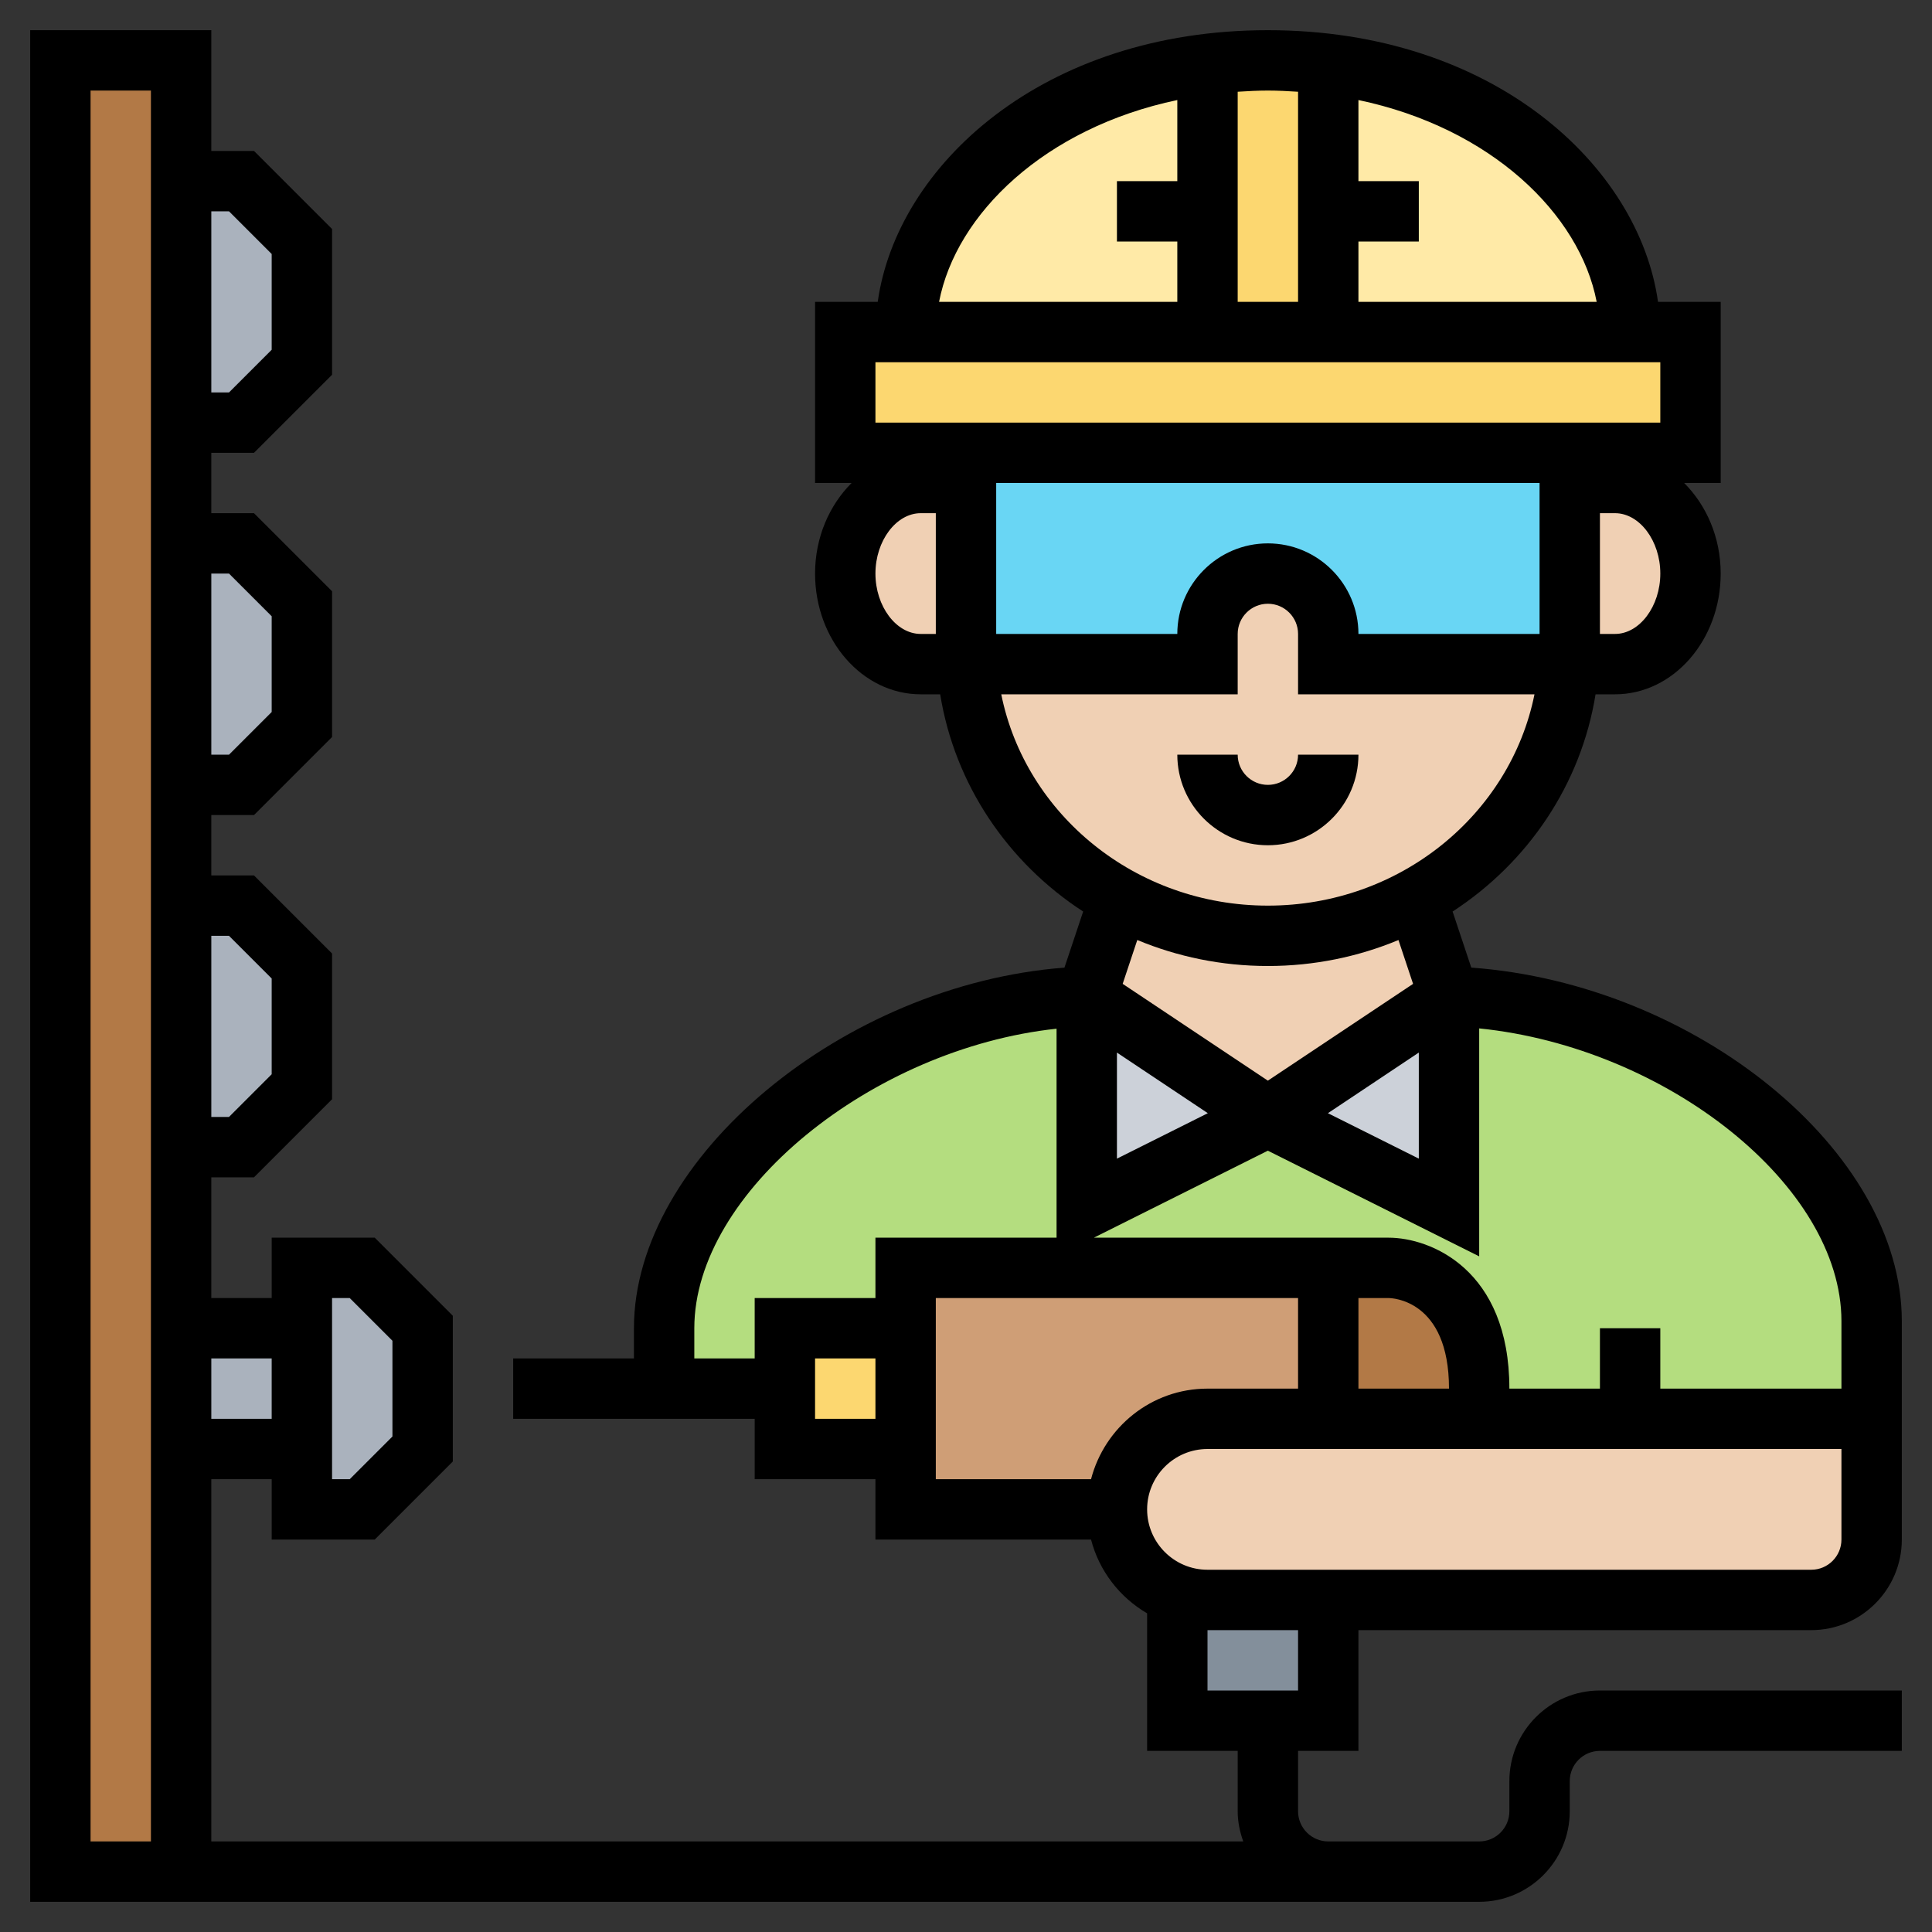 <svg id="Layer_6" enable-background="new 0 0 64 64" height="512" viewBox="0 0 64 64" width="512" xmlns="http://www.w3.org/2000/svg"><rect x="0" y="0" width="64" height="64" fill="#333333" stroke="none"/><path d="m48 33v7l-6-3-6 3v-7c-7 .2-14 5.65-14 11v2h4v-2h4v-2h6 8 1c2.209 0 4 1.791 4 4v1h5 8v-3-.24c0-5.34-7-10.56-14-10.76z" fill="#b4dd7f"/><path d="m49 47h-5v-5h1c2.209 0 4 1.791 4 4z" fill="#b27946"/><path d="m44 53v4h-2-3v-4l.06-.16c.29.11.61.16.94.16z" fill="#838f9b"/><path d="m62 50v1c0 1.1-.9 2-2 2h-16-4c-.33 0-.65-.05-.94-.16-1.2-.39-2.06-1.51-2.06-2.84 0-.83.34-1.58.88-2.12s1.29-.88 2.12-.88h4 10 8z" fill="#f0d0b4"/><path d="m56 11v4h-4-20-4v-4h2 10 4 10z" fill="#fcd770"/><path d="m53.5 16c1.38 0 2.5 1.34 2.5 3s-1.12 3-2.5 3h-1.5-.02c.01-.21.02-.43.02-.64v-5.36z" fill="#f0d0b4"/><path d="m44 7v-4.88c6.03.75 10 4.81 10 8.88h-10z" fill="#ffeaa7"/><path d="m52 16v5.36c0 .21-.01.43-.02.64h-7.98v-1c0-1.1-.9-2-2-2-.55 0-1.05.22-1.41.59-.37.36-.59.86-.59 1.41v1h-7.98c-.01-.21-.02-.43-.02-.64v-5.36-1h20z" fill="#69d6f4"/><path d="m44 22h7.98c-.23 3.34-2.23 6.22-5.1 7.78-1.44.78-3.11 1.22-4.88 1.22s-3.44-.44-4.88-1.22c-2.87-1.56-4.87-4.44-5.1-7.78h7.98v-1c0-.55.22-1.05.59-1.41.36-.37.86-.59 1.41-.59 1.1 0 2 .9 2 2z" fill="#f0d0b4"/><path d="m48 33v7l-6-3z" fill="#ccd1d9"/><path d="m47 30 1 3-6 4-6-4 1-3 .12-.22c1.44.78 3.11 1.22 4.88 1.22s3.44-.44 4.88-1.22z" fill="#f0d0b4"/><path d="m44 42v5h-4c-.83 0-1.58.34-2.12.88s-.88 1.29-.88 2.12h-7v-2-4-2h6z" fill="#cf9e76"/><path d="m44 7v4h-4v-4-4.88c.65-.08 1.31-.12 2-.12s1.35.04 2 .12z" fill="#fcd770"/><path d="m42 37-6 3v-7z" fill="#ccd1d9"/><path d="m40 7v4h-10c0-4.07 3.97-8.13 10-8.88z" fill="#ffeaa7"/><path d="m32.02 22h-.02-1.5c-1.38 0-2.5-1.34-2.5-3s1.12-3 2.5-3h1.5v5.36c0 .21.01.43.02.64z" fill="#f0d0b4"/><path d="m30 44v4h-4v-2-2z" fill="#fcd770"/><g fill="#aab2bd"><path d="m14 46v2c-.78.78-1.22 1.22-2 2h-2v-2-4-2h2l2 2z"/><path d="m6 44h4v4h-4z"/><path d="m10 32v4c-.78.78-1.22 1.22-2 2h-2v-8h2z"/><path d="m10 20v4c-.78.78-1.22 1.22-2 2h-2v-8h2z"/><path d="m10 8v4c-.78.78-1.22 1.22-2 2h-2v-8h2c.78.78 1.22 1.22 2 2z"/></g><path d="m6 48v14h-4v-60h4v4 8 4 8 4 8 6z" fill="#b27946"/><path d="m45 25h-2c0 .551-.448 1-1 1s-1-.449-1-1h-2c0 1.654 1.346 3 3 3s3-1.346 3-3z"/><path d="m45 58v-4h15c1.654 0 3-1.346 3-3v-7.235c0-5.643-6.836-11.171-14.262-11.712l-.619-1.857c2.493-1.621 4.254-4.206 4.736-7.196h.645c1.93 0 3.5-1.794 3.5-4 0-1.2-.475-2.266-1.21-3h1.21v-6h-2.076c-.63-4.501-5.449-9-12.924-9s-12.294 4.499-12.924 9h-2.076v6h1.21c-.735.734-1.21 1.8-1.21 3 0 2.206 1.57 4 3.5 4h.645c.482 2.99 2.243 5.575 4.736 7.196l-.62 1.858c-7.303.556-14.261 6.294-14.261 11.946v1h-4v2h8v2h4v2h7.142c.271 1.043.949 1.913 1.858 2.444v4.556h3v2c0 .352.072.686.184 1h-34.184v-12h2v2h3.414l2.586-2.586v-4.828l-2.586-2.586h-3.414v2h-2v-4h1.414l2.586-2.586v-4.828l-2.586-2.586h-1.414v-2h1.414l2.586-2.586v-4.828l-2.586-2.586h-1.414v-2h1.414l2.586-2.586v-4.828l-2.586-2.586h-1.414v-4h-6v62h5 1 37 5c1.654 0 3-1.346 3-3v-1c0-.551.448-1 1-1h10v-2h-10c-1.654 0-3 1.346-3 3v1c0 .551-.448 1-1 1h-5c-.552 0-1-.449-1-1v-2zm-40 3h-2v-58h2zm6-18h.586l1.414 1.414v3.172l-1.414 1.414h-.586zm-2 2v2h-2v-2zm-1.414-14 1.414 1.414v3.172l-1.414 1.414h-.586v-6zm0-12 1.414 1.414v3.172l-1.414 1.414h-.586v-6zm0-12 1.414 1.414v3.172l-1.414 1.414h-.586v-6zm53.414 44c0 .551-.448 1-1 1h-20c-1.103 0-2-.897-2-2s.897-2 2-2h21zm-16-8h1c.082 0 2 .034 2 3h-3zm4-8.933c6.203.63 12 5.209 12 9.698v2.235h-6v-2h-2v2h-3c0-3.955-2.616-5-4-5h-1-1-7.764l5.764-2.882 7 3.5zm-12 .801 3.011 2.008-3.011 1.506zm6.989 2.008 3.011-2.008v3.513zm-10.989-20.876h18v5h-6c0-1.654-1.346-3-3-3s-3 1.346-3 3h-6zm20.5 5h-.5v-4h.5c.813 0 1.5.916 1.5 2s-.687 2-1.5 2zm-.608-11h-7.892v-2h2v-2h-2v-2.686c4.383.919 7.332 3.768 7.892 6.686zm-9.892-6.961v6.961h-2v-6.961c.329-.021.66-.039 1-.039s.671.018 1 .039zm-4 .275v2.686h-2v2h2v2h-7.892c.56-2.918 3.509-5.767 7.892-6.686zm-10 8.686h26v2h-26zm0 7c0-1.084.687-2 1.5-2h.5v4h-.5c-.813 0-1.5-.916-1.5-2zm4.168 4h7.832v-2c0-.551.448-1 1-1s1 .449 1 1v2h7.832c-.802 3.982-4.455 7-8.832 7s-8.03-3.018-8.832-7zm8.832 9c1.536 0 2.997-.308 4.326-.86l.484 1.452-4.81 3.206-4.81-3.207.484-1.452c1.329.553 2.79.861 4.326.861zm-19 13v-1c0-4.511 5.895-9.269 12-9.923v6.923h-6v2h-4v2zm4 2v-2h2v2zm9.142 2h-5.142v-6h12v3h-3c-1.859 0-3.411 1.28-3.858 3zm3.858 5h3v2h-3z"/></svg>